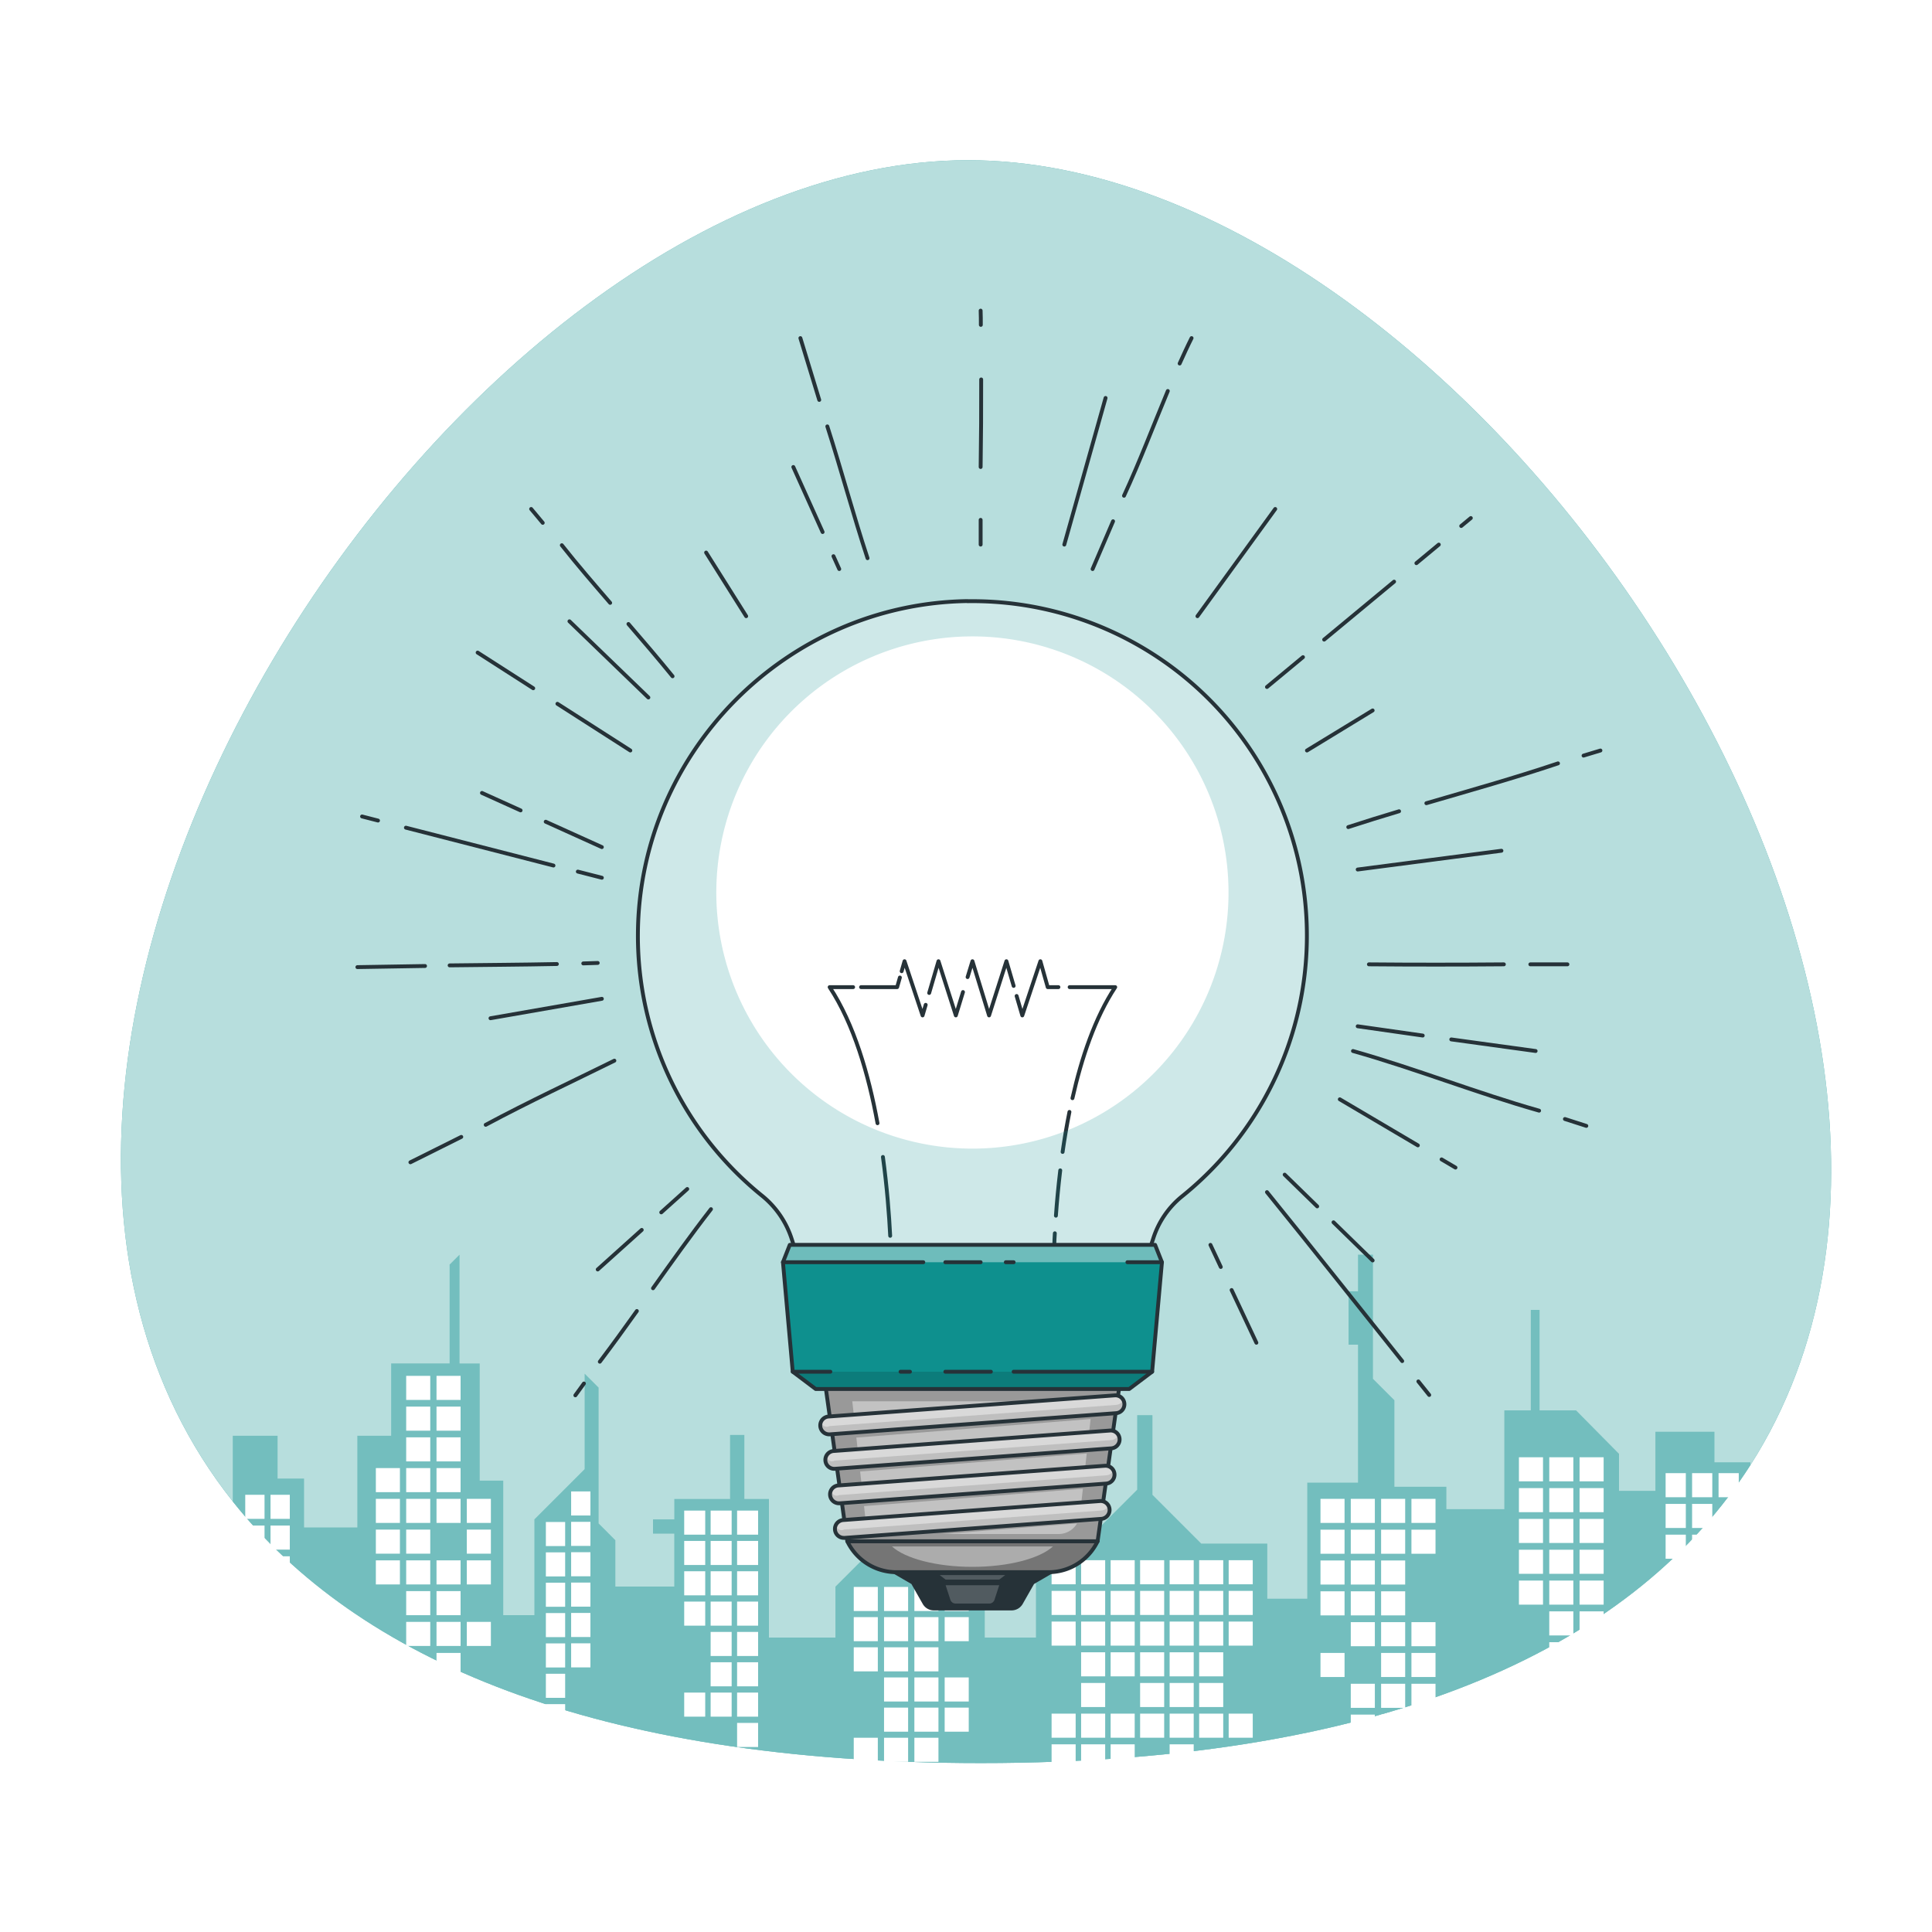 <svg class="animated" id="freepik_stories-light-bulb" xmlns="http://www.w3.org/2000/svg" xmlns:xlink="http://www.w3.org/1999/xlink" viewBox="0 0 500 500" version="1.1" xmlns:svgjs="http://svgjs.com/svgjs"><style>svg#freepik_stories-light-bulb:not(.animated) .animable {opacity: 0;}svg#freepik_stories-light-bulb.animated #freepik--background-simple--inject-101 {animation: 1s 1 forwards cubic-bezier(.36,-0.01,.5,1.38) fadeIn;animation-delay: 0s;}svg#freepik_stories-light-bulb.animated #freepik--Buildings--inject-101 {animation: 1s 1 forwards cubic-bezier(.36,-0.01,.5,1.38) zoomOut;animation-delay: 0s;}svg#freepik_stories-light-bulb.animated #freepik--Lines--inject-101 {animation: 1s 1 forwards cubic-bezier(.36,-0.01,.5,1.38) slideDown;animation-delay: 0s;}svg#freepik_stories-light-bulb.animated #freepik--light-bulb--inject-101 {animation: 1s 1 forwards cubic-bezier(.36,-0.01,.5,1.38) lightSpeedRight;animation-delay: 0s;}            @keyframes fadeIn {                0% {                    opacity: 0;                }                100% {                    opacity: 1;                }            }                    @keyframes zoomOut {                0% {                    opacity: 0;                    transform: scale(1.5);                }                100% {                    opacity: 1;                    transform: scale(1);                }            }                    @keyframes slideDown {                0% {                    opacity: 0;                    transform: translateY(-30px);                }                100% {                    opacity: 1;                    transform: translateY(0);                }            }                    @keyframes lightSpeedRight {              from {                transform: translate3d(50%, 0, 0) skewX(-20deg);                opacity: 0;              }              60% {                transform: skewX(10deg);                opacity: 1;              }              80% {                transform: skewX(-2deg);              }              to {                opacity: 1;                transform: translate3d(0, 0, 0);              }            }        </style><g id="freepik--background-simple--inject-101" style="transform-origin: 252.6px 248.871px 0px;" class="animable"><path d="M453,379.17c-29.17,45.62-91.05,77.11-199.17,77.11-100.52,0-161.5-27.22-193.59-67.71C-33,271,117.45,41.46,250.54,41.46,380.17,41.46,529.69,259.2,453,379.17Z" style="fill: rgb(14, 144, 142); transform-origin: 252.6px 248.871px 0px;" id="el6rvle2j86ck" class="animable"></path><g id="ell9wvjow5k7q"><path d="M453,379.17c-29.17,45.62-91.05,77.11-199.17,77.11-100.52,0-161.5-27.22-193.59-67.71C-33,271,117.45,41.46,250.54,41.46,380.17,41.46,529.69,259.2,453,379.17Z" style="fill: rgb(255, 255, 255); opacity: 0.7; transform-origin: 252.6px 248.871px 0px;" class="animable"></path></g></g><g id="freepik--Buildings--inject-101" style="transform-origin: 256.619px 395.16px 0px;" class="animable"><g id="elz19mtw31g9o"><path d="M453,378.44v.73c-29.17,45.62-91.05,77.11-199.17,77.11-100.52,0-161.5-27.22-193.59-67.71v-17H71.84v11.08h6.85v12.66H92.48V371.58h8.75V352.85h15.13V327.27l2.57-2.56v28.15h5.22v30.33h6.09V418h8.06V393.21l13-13V355.5l3.62,3.61v35.15l4.33,4.34v12H174.5V396.9H169v-3.69h5.51v-5.28h14.43V371.36h3.7v16.57H199V423.8h17.21V410.62l10-10h8.09V382.13H239v18.46h5.78l10.07,10.08V423.8h13.25V399.54h12.2l14-14v-19.3h3.95v20.61l12.63,12.63h17.09v14.27h10.35V383.71h13.13V348h-2.44V334.19h2.44v-9.48h3.87v32.13l5.55,5.54v22.39h13.45v5.8h15V365h6.85v-26h2.27v26h9.44L419,376.25v9.57h9.42V370.53H443.7v7.91Z" style="fill: rgb(14, 144, 142); opacity: 0.4; transform-origin: 256.619px 390.496px 0px;" class="animable"></path></g><rect x="105.12" y="356.07" width="6.23" height="6.23" style="fill: rgb(255, 255, 255); transform-origin: 108.235px 359.185px 0px;" id="elc5ayg825el" class="animable"></rect><rect x="112.97" y="356.07" width="6.23" height="6.23" style="fill: rgb(255, 255, 255); transform-origin: 116.085px 359.185px 0px;" id="eld74br7xpwxt" class="animable"></rect><rect x="105.12" y="364.03" width="6.23" height="6.23" style="fill: rgb(255, 255, 255); transform-origin: 108.235px 367.145px 0px;" id="el487b9z2z84s" class="animable"></rect><rect x="112.97" y="364.03" width="6.23" height="6.23" style="fill: rgb(255, 255, 255); transform-origin: 116.085px 367.145px 0px;" id="elf4toeo7e4rr" class="animable"></rect><rect x="105.12" y="371.98" width="6.23" height="6.23" style="fill: rgb(255, 255, 255); transform-origin: 108.235px 375.095px 0px;" id="elalyr1w4r8tm" class="animable"></rect><rect x="112.97" y="371.98" width="6.23" height="6.23" style="fill: rgb(255, 255, 255); transform-origin: 116.085px 375.095px 0px;" id="elzipzsnhuwy" class="animable"></rect><rect x="105.12" y="379.94" width="6.23" height="6.23" style="fill: rgb(255, 255, 255); transform-origin: 108.235px 383.055px 0px;" id="el1jnh37hsee4j" class="animable"></rect><rect x="112.97" y="379.94" width="6.23" height="6.23" style="fill: rgb(255, 255, 255); transform-origin: 116.085px 383.055px 0px;" id="elt1v0oiv73ns" class="animable"></rect><rect x="105.12" y="387.9" width="6.23" height="6.23" style="fill: rgb(255, 255, 255); transform-origin: 108.235px 391.015px 0px;" id="elosgkzfdmw" class="animable"></rect><rect x="112.97" y="387.9" width="6.23" height="6.23" style="fill: rgb(255, 255, 255); transform-origin: 116.085px 391.015px 0px;" id="elfgv25xs4uof" class="animable"></rect><rect x="105.12" y="395.86" width="6.23" height="6.23" style="fill: rgb(255, 255, 255); transform-origin: 108.235px 398.975px 0px;" id="elzilmk332e5b" class="animable"></rect><rect x="105.12" y="403.82" width="6.23" height="6.23" style="fill: rgb(255, 255, 255); transform-origin: 108.235px 406.935px 0px;" id="ellpxbs9lohi" class="animable"></rect><rect x="112.97" y="403.82" width="6.23" height="6.23" style="fill: rgb(255, 255, 255); transform-origin: 116.085px 406.935px 0px;" id="eln1w9nm1hpnf" class="animable"></rect><rect x="105.12" y="411.78" width="6.23" height="6.23" style="fill: rgb(255, 255, 255); transform-origin: 108.235px 414.895px 0px;" id="el4xje5gn4w8k" class="animable"></rect><rect x="112.97" y="411.78" width="6.23" height="6.23" style="fill: rgb(255, 255, 255); transform-origin: 116.085px 414.895px 0px;" id="elcpve1hoadrg" class="animable"></rect><rect x="105.12" y="419.74" width="6.23" height="6.23" style="fill: rgb(255, 255, 255); transform-origin: 108.235px 422.855px 0px;" id="el0uttanla7b2" class="animable"></rect><rect x="112.97" y="419.74" width="6.23" height="6.23" style="fill: rgb(255, 255, 255); transform-origin: 116.085px 422.855px 0px;" id="eltetfgook9jn" class="animable"></rect><rect x="120.81" y="387.9" width="6.23" height="6.23" style="fill: rgb(255, 255, 255); transform-origin: 123.925px 391.015px 0px;" id="el05hvgqq5id4c" class="animable"></rect><rect x="120.81" y="395.86" width="6.23" height="6.23" style="fill: rgb(255, 255, 255); transform-origin: 123.925px 398.975px 0px;" id="eleuvhj2zaan7" class="animable"></rect><rect x="120.81" y="403.82" width="6.23" height="6.23" style="fill: rgb(255, 255, 255); transform-origin: 123.925px 406.935px 0px;" id="elop5qhsfxnl9" class="animable"></rect><rect x="120.81" y="419.74" width="6.23" height="6.23" style="fill: rgb(255, 255, 255); transform-origin: 123.925px 422.855px 0px;" id="elpjxav7orfxd" class="animable"></rect><rect x="97.27" y="379.94" width="6.23" height="6.23" style="fill: rgb(255, 255, 255); transform-origin: 100.385px 383.055px 0px;" id="el6z568gdnksa" class="animable"></rect><rect x="97.27" y="387.9" width="6.23" height="6.23" style="fill: rgb(255, 255, 255); transform-origin: 100.385px 391.015px 0px;" id="elo4tonrjq4a" class="animable"></rect><rect x="97.27" y="395.86" width="6.23" height="6.23" style="fill: rgb(255, 255, 255); transform-origin: 100.385px 398.975px 0px;" id="eliie48pw7vo" class="animable"></rect><rect x="97.27" y="403.82" width="6.23" height="6.23" style="fill: rgb(255, 255, 255); transform-origin: 100.385px 406.935px 0px;" id="elgodn5qn4l2g" class="animable"></rect><rect x="147.81" y="385.98" width="4.99" height="6.23" style="fill: rgb(255, 255, 255); transform-origin: 150.305px 389.095px 0px;" id="el5gq61990sb" class="animable"></rect><rect x="147.81" y="393.85" width="4.99" height="6.23" style="fill: rgb(255, 255, 255); transform-origin: 150.305px 396.965px 0px;" id="eljc2lepszdv" class="animable"></rect><rect x="147.81" y="401.71" width="4.99" height="6.23" style="fill: rgb(255, 255, 255); transform-origin: 150.305px 404.825px 0px;" id="elyhvzz3mkx5a" class="animable"></rect><rect x="147.81" y="409.57" width="4.99" height="6.23" style="fill: rgb(255, 255, 255); transform-origin: 150.305px 412.685px 0px;" id="elr0grn3hto9i" class="animable"></rect><rect x="147.81" y="417.43" width="4.99" height="6.23" style="fill: rgb(255, 255, 255); transform-origin: 150.305px 420.545px 0px;" id="elxkzvjiw4hkc" class="animable"></rect><rect x="147.81" y="425.29" width="4.99" height="6.23" style="fill: rgb(255, 255, 255); transform-origin: 150.305px 428.405px 0px;" id="eldq3uc1d7ni9" class="animable"></rect><rect x="141.27" y="393.89" width="4.99" height="6.23" style="fill: rgb(255, 255, 255); transform-origin: 143.765px 397.005px 0px;" id="el0nzghjn4ufu" class="animable"></rect><rect x="141.27" y="401.75" width="4.99" height="6.23" style="fill: rgb(255, 255, 255); transform-origin: 143.765px 404.865px 0px;" id="el9pa0ptpmrfs" class="animable"></rect><rect x="141.27" y="409.6" width="4.99" height="6.23" style="fill: rgb(255, 255, 255); transform-origin: 143.765px 412.715px 0px;" id="el3lwdd93jldj" class="animable"></rect><rect x="141.27" y="417.46" width="4.99" height="6.23" style="fill: rgb(255, 255, 255); transform-origin: 143.765px 420.575px 0px;" id="elrrddvcoqmva" class="animable"></rect><rect x="141.27" y="425.31" width="4.99" height="6.23" style="fill: rgb(255, 255, 255); transform-origin: 143.765px 428.425px 0px;" id="el7h2yqmi7fov" class="animable"></rect><rect x="141.27" y="433.17" width="4.99" height="6.23" style="fill: rgb(255, 255, 255); transform-origin: 143.765px 436.285px 0px;" id="elr2f3bt8ch5n" class="animable"></rect><rect x="70.01" y="386.85" width="4.99" height="6.23" style="fill: rgb(255, 255, 255); transform-origin: 72.505px 389.965px 0px;" id="elym3phx7m8xh" class="animable"></rect><rect x="70.01" y="394.81" width="4.99" height="6.23" style="fill: rgb(255, 255, 255); transform-origin: 72.505px 397.925px 0px;" id="el8hz1uvhhp7" class="animable"></rect><rect x="70.01" y="402.77" width="4.99" height="6.23" style="fill: rgb(255, 255, 255); transform-origin: 72.505px 405.885px 0px;" id="elgb3gg9o276c" class="animable"></rect><rect x="70.01" y="418.68" width="4.99" height="6.23" style="fill: rgb(255, 255, 255); transform-origin: 72.505px 421.795px 0px;" id="el2ag9t4sdmqk" class="animable"></rect><rect x="70.01" y="426.64" width="4.99" height="6.23" style="fill: rgb(255, 255, 255); transform-origin: 72.505px 429.755px 0px;" id="elze1zv9q9u6s" class="animable"></rect><rect x="63.47" y="386.85" width="4.99" height="6.23" style="fill: rgb(255, 255, 255); transform-origin: 65.965px 389.965px 0px;" id="elj5yrosfvkub" class="animable"></rect><rect x="63.47" y="394.81" width="4.99" height="6.23" style="fill: rgb(255, 255, 255); transform-origin: 65.965px 397.925px 0px;" id="elrq6upmugsr" class="animable"></rect><rect x="63.47" y="402.77" width="4.99" height="6.23" style="fill: rgb(255, 255, 255); transform-origin: 65.965px 405.885px 0px;" id="el0utf2891kzj" class="animable"></rect><rect x="63.47" y="410.72" width="4.99" height="6.23" style="fill: rgb(255, 255, 255); transform-origin: 65.965px 413.835px 0px;" id="el5c9n7p842h" class="animable"></rect><rect x="63.47" y="418.68" width="4.99" height="6.23" style="fill: rgb(255, 255, 255); transform-origin: 65.965px 421.795px 0px;" id="el2snjssk4f3f" class="animable"></rect><rect x="183.91" y="390.94" width="5.44" height="6.23" style="fill: rgb(255, 255, 255); transform-origin: 186.63px 394.055px 0px;" id="el7yg312yqst" class="animable"></rect><rect x="190.76" y="390.94" width="5.44" height="6.23" style="fill: rgb(255, 255, 255); transform-origin: 193.48px 394.055px 0px;" id="elcwb4a5fsgt9" class="animable"></rect><rect x="183.91" y="398.79" width="5.44" height="6.23" style="fill: rgb(255, 255, 255); transform-origin: 186.63px 401.905px 0px;" id="eljum3tbvlowj" class="animable"></rect><rect x="190.76" y="398.79" width="5.44" height="6.23" style="fill: rgb(255, 255, 255); transform-origin: 193.48px 401.905px 0px;" id="el4sp3j75w089" class="animable"></rect><rect x="183.91" y="406.64" width="5.44" height="6.23" style="fill: rgb(255, 255, 255); transform-origin: 186.63px 409.755px 0px;" id="eluexoy0wrv8" class="animable"></rect><rect x="190.76" y="406.64" width="5.44" height="6.23" style="fill: rgb(255, 255, 255); transform-origin: 193.48px 409.755px 0px;" id="el7tjvxdu0eto" class="animable"></rect><rect x="183.91" y="414.49" width="5.44" height="6.23" style="fill: rgb(255, 255, 255); transform-origin: 186.63px 417.605px 0px;" id="el53fkn4pg082" class="animable"></rect><rect x="190.76" y="414.49" width="5.44" height="6.23" style="fill: rgb(255, 255, 255); transform-origin: 193.48px 417.605px 0px;" id="elan6dui8g03g" class="animable"></rect><rect x="183.91" y="422.34" width="5.44" height="6.23" style="fill: rgb(255, 255, 255); transform-origin: 186.63px 425.455px 0px;" id="elq4xrbopvc3i" class="animable"></rect><rect x="190.76" y="422.34" width="5.44" height="6.23" style="fill: rgb(255, 255, 255); transform-origin: 193.48px 425.455px 0px;" id="el6110uz0y76x" class="animable"></rect><rect x="183.91" y="430.19" width="5.44" height="6.23" style="fill: rgb(255, 255, 255); transform-origin: 186.63px 433.305px 0px;" id="el2xq8wewuprd" class="animable"></rect><rect x="190.76" y="430.19" width="5.44" height="6.23" style="fill: rgb(255, 255, 255); transform-origin: 193.48px 433.305px 0px;" id="elyjwxvjkvt" class="animable"></rect><rect x="177.07" y="390.94" width="5.44" height="6.23" style="fill: rgb(255, 255, 255); transform-origin: 179.79px 394.055px 0px;" id="eln7fotkfskob" class="animable"></rect><rect x="177.07" y="398.79" width="5.44" height="6.23" style="fill: rgb(255, 255, 255); transform-origin: 179.79px 401.905px 0px;" id="elx9sbrc8pz5n" class="animable"></rect><rect x="177.07" y="406.64" width="5.44" height="6.23" style="fill: rgb(255, 255, 255); transform-origin: 179.79px 409.755px 0px;" id="ellyms3ruvmgp" class="animable"></rect><rect x="177.07" y="414.49" width="5.44" height="6.23" style="fill: rgb(255, 255, 255); transform-origin: 179.79px 417.605px 0px;" id="el1jdxhtdekee" class="animable"></rect><rect x="228.79" y="410.7" width="6.23" height="6.23" style="fill: rgb(255, 255, 255); transform-origin: 231.905px 413.815px 0px;" id="eldymfwinl4kl" class="animable"></rect><rect x="236.64" y="410.7" width="6.23" height="6.23" style="fill: rgb(255, 255, 255); transform-origin: 239.755px 413.815px 0px;" id="el7n33f2zwrkf" class="animable"></rect><rect x="228.79" y="418.51" width="6.23" height="6.23" style="fill: rgb(255, 255, 255); transform-origin: 231.905px 421.625px 0px;" id="eltzygmdm97l" class="animable"></rect><rect x="236.64" y="418.51" width="6.23" height="6.23" style="fill: rgb(255, 255, 255); transform-origin: 239.755px 421.625px 0px;" id="el73ptwjyrg4j" class="animable"></rect><rect x="228.79" y="426.32" width="6.23" height="6.23" style="fill: rgb(255, 255, 255); transform-origin: 231.905px 429.435px 0px;" id="elg1yra9z0dhp" class="animable"></rect><rect x="236.64" y="426.32" width="6.23" height="6.23" style="fill: rgb(255, 255, 255); transform-origin: 239.755px 429.435px 0px;" id="eltuynqnw8m9m" class="animable"></rect><rect x="228.79" y="434.12" width="6.23" height="6.23" style="fill: rgb(255, 255, 255); transform-origin: 231.905px 437.235px 0px;" id="elqumpcsjhhig" class="animable"></rect><rect x="236.64" y="434.12" width="6.23" height="6.23" style="fill: rgb(255, 255, 255); transform-origin: 239.755px 437.235px 0px;" id="elluxugnc6i5o" class="animable"></rect><rect x="228.79" y="441.93" width="6.23" height="6.23" style="fill: rgb(255, 255, 255); transform-origin: 231.905px 445.045px 0px;" id="elx4x2epcg60p" class="animable"></rect><rect x="236.64" y="441.93" width="6.23" height="6.23" style="fill: rgb(255, 255, 255); transform-origin: 239.755px 445.045px 0px;" id="elsap8iz6hdgd" class="animable"></rect><rect x="244.48" y="410.7" width="6.23" height="6.23" style="fill: rgb(255, 255, 255); transform-origin: 247.595px 413.815px 0px;" id="el08ob15ri8xvc" class="animable"></rect><rect x="244.48" y="418.51" width="6.23" height="6.23" style="fill: rgb(255, 255, 255); transform-origin: 247.595px 421.625px 0px;" id="elwqpwwc8d9h" class="animable"></rect><rect x="244.48" y="434.12" width="6.23" height="6.23" style="fill: rgb(255, 255, 255); transform-origin: 247.595px 437.235px 0px;" id="el5akams2djnb" class="animable"></rect><rect x="244.48" y="441.93" width="6.23" height="6.23" style="fill: rgb(255, 255, 255); transform-origin: 247.595px 445.045px 0px;" id="ellcab15cuohq" class="animable"></rect><rect x="220.95" y="410.7" width="6.23" height="6.23" style="fill: rgb(255, 255, 255); transform-origin: 224.065px 413.815px 0px;" id="elsjwt8wmk0c" class="animable"></rect><rect x="220.95" y="418.51" width="6.23" height="6.23" style="fill: rgb(255, 255, 255); transform-origin: 224.065px 421.625px 0px;" id="el7on83w1eb58" class="animable"></rect><rect x="220.95" y="426.32" width="6.23" height="6.23" style="fill: rgb(255, 255, 255); transform-origin: 224.065px 429.435px 0px;" id="elil8gksjpsdq" class="animable"></rect><rect x="349.58" y="387.9" width="6.23" height="6.23" style="fill: rgb(255, 255, 255); transform-origin: 352.695px 391.015px 0px;" id="elmk2bidmppzg" class="animable"></rect><rect x="357.43" y="387.9" width="6.23" height="6.23" style="fill: rgb(255, 255, 255); transform-origin: 360.545px 391.015px 0px;" id="elxaffftlezg8" class="animable"></rect><rect x="349.58" y="395.88" width="6.23" height="6.23" style="fill: rgb(255, 255, 255); transform-origin: 352.695px 398.995px 0px;" id="elp75ti8rmsre" class="animable"></rect><rect x="357.43" y="395.88" width="6.23" height="6.23" style="fill: rgb(255, 255, 255); transform-origin: 360.545px 398.995px 0px;" id="elys51aa8yom" class="animable"></rect><rect x="349.58" y="403.85" width="6.23" height="6.23" style="fill: rgb(255, 255, 255); transform-origin: 352.695px 406.965px 0px;" id="elsiybg6v4fnq" class="animable"></rect><rect x="357.43" y="403.85" width="6.23" height="6.23" style="fill: rgb(255, 255, 255); transform-origin: 360.545px 406.965px 0px;" id="elsrbg2ixkyh9" class="animable"></rect><rect x="349.58" y="411.83" width="6.23" height="6.23" style="fill: rgb(255, 255, 255); transform-origin: 352.695px 414.945px 0px;" id="elehi07bdoqrv" class="animable"></rect><rect x="357.43" y="411.83" width="6.23" height="6.23" style="fill: rgb(255, 255, 255); transform-origin: 360.545px 414.945px 0px;" id="el7daijzhfs3r" class="animable"></rect><rect x="349.58" y="419.81" width="6.23" height="6.23" style="fill: rgb(255, 255, 255); transform-origin: 352.695px 422.925px 0px;" id="elcqhsgopwt6" class="animable"></rect><rect x="357.43" y="419.81" width="6.23" height="6.23" style="fill: rgb(255, 255, 255); transform-origin: 360.545px 422.925px 0px;" id="elvnsoz2jxthc" class="animable"></rect><rect x="365.28" y="387.9" width="6.23" height="6.23" style="fill: rgb(255, 255, 255); transform-origin: 368.395px 391.015px 0px;" id="elp0d2vvodt0e" class="animable"></rect><rect x="365.28" y="395.88" width="6.23" height="6.23" style="fill: rgb(255, 255, 255); transform-origin: 368.395px 398.995px 0px;" id="elbccfq33tq1o" class="animable"></rect><rect x="365.28" y="419.81" width="6.23" height="6.23" style="fill: rgb(255, 255, 255); transform-origin: 368.395px 422.925px 0px;" id="elmfpmuk6ktil" class="animable"></rect><rect x="393.1" y="377.14" width="6.23" height="6.23" style="fill: rgb(255, 255, 255); transform-origin: 396.215px 380.255px 0px;" id="ele36ke6g7ghv" class="animable"></rect><rect x="400.95" y="377.14" width="6.23" height="6.23" style="fill: rgb(255, 255, 255); transform-origin: 404.065px 380.255px 0px;" id="elsugy26ucqq" class="animable"></rect><rect x="393.1" y="385.12" width="6.23" height="6.23" style="fill: rgb(255, 255, 255); transform-origin: 396.215px 388.235px 0px;" id="elouqjx5ccyd" class="animable"></rect><rect x="400.95" y="385.12" width="6.23" height="6.23" style="fill: rgb(255, 255, 255); transform-origin: 404.065px 388.235px 0px;" id="elegp7n044xqw" class="animable"></rect><rect x="393.1" y="393.09" width="6.23" height="6.23" style="fill: rgb(255, 255, 255); transform-origin: 396.215px 396.205px 0px;" id="el0bijnzy5mvms" class="animable"></rect><rect x="400.95" y="393.09" width="6.23" height="6.23" style="fill: rgb(255, 255, 255); transform-origin: 404.065px 396.205px 0px;" id="el0falygu6tjus" class="animable"></rect><rect x="393.1" y="401.07" width="6.23" height="6.23" style="fill: rgb(255, 255, 255); transform-origin: 396.215px 404.185px 0px;" id="elth1buwoh1aa" class="animable"></rect><rect x="400.95" y="401.07" width="6.23" height="6.23" style="fill: rgb(255, 255, 255); transform-origin: 404.065px 404.185px 0px;" id="eltun0317y5w" class="animable"></rect><rect x="393.1" y="409.05" width="6.23" height="6.23" style="fill: rgb(255, 255, 255); transform-origin: 396.215px 412.165px 0px;" id="elkjild1t1a2f" class="animable"></rect><rect x="400.95" y="409.05" width="6.23" height="6.23" style="fill: rgb(255, 255, 255); transform-origin: 404.065px 412.165px 0px;" id="ell2mjjqv0bpa" class="animable"></rect><rect x="408.79" y="377.14" width="6.23" height="6.23" style="fill: rgb(255, 255, 255); transform-origin: 411.905px 380.255px 0px;" id="el7t7c0nngd48" class="animable"></rect><rect x="408.79" y="385.12" width="6.23" height="6.23" style="fill: rgb(255, 255, 255); transform-origin: 411.905px 388.235px 0px;" id="elas95nvpdpt" class="animable"></rect><rect x="408.79" y="393.09" width="6.23" height="6.23" style="fill: rgb(255, 255, 255); transform-origin: 411.905px 396.205px 0px;" id="el7wo9n7han9j" class="animable"></rect><rect x="408.79" y="401.07" width="6.23" height="6.23" style="fill: rgb(255, 255, 255); transform-origin: 411.905px 404.185px 0px;" id="elqlp6e4jdw8" class="animable"></rect><rect x="408.79" y="409.05" width="6.23" height="6.23" style="fill: rgb(255, 255, 255); transform-origin: 411.905px 412.165px 0px;" id="elv4032upaa3p" class="animable"></rect><rect x="431.06" y="381.25" width="5.23" height="6.23" style="fill: rgb(255, 255, 255); transform-origin: 433.675px 384.365px 0px;" id="eln4q3dymo9a" class="animable"></rect><rect x="437.91" y="381.25" width="5.23" height="6.23" style="fill: rgb(255, 255, 255); transform-origin: 440.525px 384.365px 0px;" id="elibbuc9mh89" class="animable"></rect><rect x="431.06" y="389.21" width="5.23" height="6.23" style="fill: rgb(255, 255, 255); transform-origin: 433.675px 392.325px 0px;" id="elyy6szpunvb" class="animable"></rect><rect x="437.91" y="389.21" width="5.23" height="6.23" style="fill: rgb(255, 255, 255); transform-origin: 440.525px 392.325px 0px;" id="ellwky710eh6r" class="animable"></rect><rect x="431.06" y="397.17" width="5.23" height="6.23" style="fill: rgb(255, 255, 255); transform-origin: 433.675px 400.285px 0px;" id="eltxhj0yztch" class="animable"></rect><rect x="437.91" y="397.17" width="5.23" height="6.23" style="fill: rgb(255, 255, 255); transform-origin: 440.525px 400.285px 0px;" id="elqwdyur60oz" class="animable"></rect><rect x="437.91" y="405.13" width="5.23" height="6.23" style="fill: rgb(255, 255, 255); transform-origin: 440.525px 408.245px 0px;" id="elpo8828chomh" class="animable"></rect><rect x="431.06" y="413.09" width="5.23" height="6.23" style="fill: rgb(255, 255, 255); transform-origin: 433.675px 416.205px 0px;" id="el9tt9uf3mr16" class="animable"></rect><rect x="444.76" y="381.25" width="5.23" height="6.23" style="fill: rgb(255, 255, 255); transform-origin: 447.375px 384.365px 0px;" id="el0lnyaof1hof" class="animable"></rect><rect x="444.76" y="405.13" width="5.23" height="6.23" style="fill: rgb(255, 255, 255); transform-origin: 447.375px 408.245px 0px;" id="el2g6fkd6jvpb" class="animable"></rect><rect x="341.74" y="387.9" width="6.23" height="6.23" style="fill: rgb(255, 255, 255); transform-origin: 344.855px 391.015px 0px;" id="el2j1d3nt64ut" class="animable"></rect><rect x="341.74" y="395.88" width="6.23" height="6.23" style="fill: rgb(255, 255, 255); transform-origin: 344.855px 398.995px 0px;" id="eldf47br8n9qg" class="animable"></rect><rect x="341.74" y="403.85" width="6.23" height="6.23" style="fill: rgb(255, 255, 255); transform-origin: 344.855px 406.965px 0px;" id="elvzmonol0sp" class="animable"></rect><rect x="341.74" y="411.83" width="6.23" height="6.23" style="fill: rgb(255, 255, 255); transform-origin: 344.855px 414.945px 0px;" id="elj76v28mfnjt" class="animable"></rect><rect x="302.7" y="411.72" width="6.23" height="6.23" style="fill: rgb(255, 255, 255); transform-origin: 305.815px 414.835px 0px;" id="el34ffz5i54we" class="animable"></rect><rect x="295.06" y="411.72" width="6.23" height="6.23" style="fill: rgb(255, 255, 255); transform-origin: 298.175px 414.835px 0px;" id="el2ry8pgpy1yq" class="animable"></rect><rect x="287.43" y="411.72" width="6.23" height="6.23" style="fill: rgb(255, 255, 255); transform-origin: 290.545px 414.835px 0px;" id="el28lcm05skzqh" class="animable"></rect><rect x="279.79" y="411.72" width="6.23" height="6.23" style="fill: rgb(255, 255, 255); transform-origin: 282.905px 414.835px 0px;" id="elyloejqux0h" class="animable"></rect><rect x="272.15" y="411.72" width="6.23" height="6.23" style="fill: rgb(255, 255, 255); transform-origin: 275.265px 414.835px 0px;" id="elv03fz4fgvj" class="animable"></rect><rect x="310.34" y="411.72" width="6.23" height="6.23" style="fill: rgb(255, 255, 255); transform-origin: 313.455px 414.835px 0px;" id="elfqzvns7i35b" class="animable"></rect><rect x="317.98" y="411.72" width="6.23" height="6.23" style="fill: rgb(255, 255, 255); transform-origin: 321.095px 414.835px 0px;" id="elcj9vd0xabgq" class="animable"></rect><rect x="302.7" y="419.66" width="6.23" height="6.23" style="fill: rgb(255, 255, 255); transform-origin: 305.815px 422.775px 0px;" id="eliqfi3eaos9m" class="animable"></rect><rect x="295.06" y="419.66" width="6.23" height="6.23" style="fill: rgb(255, 255, 255); transform-origin: 298.175px 422.775px 0px;" id="eljbb76zzqa" class="animable"></rect><rect x="287.43" y="419.66" width="6.23" height="6.23" style="fill: rgb(255, 255, 255); transform-origin: 290.545px 422.775px 0px;" id="eluh436tw47m9" class="animable"></rect><rect x="279.79" y="419.66" width="6.23" height="6.23" style="fill: rgb(255, 255, 255); transform-origin: 282.905px 422.775px 0px;" id="eldj6a6zu6wwm" class="animable"></rect><rect x="272.15" y="419.66" width="6.23" height="6.23" style="fill: rgb(255, 255, 255); transform-origin: 275.265px 422.775px 0px;" id="elzrxjgpjq76" class="animable"></rect><rect x="310.34" y="419.66" width="6.23" height="6.23" style="fill: rgb(255, 255, 255); transform-origin: 313.455px 422.775px 0px;" id="el9h2gn104n4" class="animable"></rect><rect x="317.98" y="419.66" width="6.23" height="6.23" style="fill: rgb(255, 255, 255); transform-origin: 321.095px 422.775px 0px;" id="elhr05xl5vp45" class="animable"></rect><rect x="302.7" y="427.61" width="6.23" height="6.23" style="fill: rgb(255, 255, 255); transform-origin: 305.815px 430.725px 0px;" id="elp1k2txsrojl" class="animable"></rect><rect x="295.06" y="427.61" width="6.23" height="6.23" style="fill: rgb(255, 255, 255); transform-origin: 298.175px 430.725px 0px;" id="elnxf2xgv32n" class="animable"></rect><rect x="287.43" y="427.61" width="6.23" height="6.23" style="fill: rgb(255, 255, 255); transform-origin: 290.545px 430.725px 0px;" id="elyyriwoni3l" class="animable"></rect><rect x="279.79" y="427.61" width="6.23" height="6.23" style="fill: rgb(255, 255, 255); transform-origin: 282.905px 430.725px 0px;" id="eleqxfey8ab9s" class="animable"></rect><rect x="310.34" y="427.61" width="6.23" height="6.23" style="fill: rgb(255, 255, 255); transform-origin: 313.455px 430.725px 0px;" id="el4uaggyyaipi" class="animable"></rect><rect x="302.7" y="435.55" width="6.23" height="6.23" style="fill: rgb(255, 255, 255); transform-origin: 305.815px 438.665px 0px;" id="el0gikhnk5c0ds" class="animable"></rect><rect x="295.06" y="435.55" width="6.23" height="6.23" style="fill: rgb(255, 255, 255); transform-origin: 298.175px 438.665px 0px;" id="elcneycaegict" class="animable"></rect><rect x="279.79" y="435.55" width="6.23" height="6.23" style="fill: rgb(255, 255, 255); transform-origin: 282.905px 438.665px 0px;" id="ell869rogu4af" class="animable"></rect><rect x="310.34" y="435.55" width="6.23" height="6.23" style="fill: rgb(255, 255, 255); transform-origin: 313.455px 438.665px 0px;" id="elhnow3ygjqzm" class="animable"></rect><rect x="302.7" y="443.49" width="6.23" height="6.23" style="fill: rgb(255, 255, 255); transform-origin: 305.815px 446.605px 0px;" id="el55pbmg7q1zi" class="animable"></rect><rect x="295.06" y="443.49" width="6.23" height="6.23" style="fill: rgb(255, 255, 255); transform-origin: 298.175px 446.605px 0px;" id="el59huanof8ws" class="animable"></rect><rect x="287.43" y="443.49" width="6.23" height="6.23" style="fill: rgb(255, 255, 255); transform-origin: 290.545px 446.605px 0px;" id="eld9mum6myu2f" class="animable"></rect><rect x="279.79" y="443.49" width="6.23" height="6.23" style="fill: rgb(255, 255, 255); transform-origin: 282.905px 446.605px 0px;" id="elpv7sxfitdvj" class="animable"></rect><rect x="272.15" y="443.49" width="6.23" height="6.23" style="fill: rgb(255, 255, 255); transform-origin: 275.265px 446.605px 0px;" id="elp8nzt7iv4as" class="animable"></rect><rect x="310.34" y="443.49" width="6.23" height="6.23" style="fill: rgb(255, 255, 255); transform-origin: 313.455px 446.605px 0px;" id="elvjr4i97q0t" class="animable"></rect><rect x="317.98" y="443.49" width="6.23" height="6.23" style="fill: rgb(255, 255, 255); transform-origin: 321.095px 446.605px 0px;" id="elzz3v6gak7w" class="animable"></rect><rect x="302.7" y="451.43" width="6.23" height="6.23" style="fill: rgb(255, 255, 255); transform-origin: 305.815px 454.545px 0px;" id="eleohd8ue660o" class="animable"></rect><rect x="287.43" y="451.43" width="6.23" height="6.23" style="fill: rgb(255, 255, 255); transform-origin: 290.545px 454.545px 0px;" id="elwyvw8j7lck" class="animable"></rect><rect x="279.79" y="451.43" width="6.23" height="6.23" style="fill: rgb(255, 255, 255); transform-origin: 282.905px 454.545px 0px;" id="elt0u7beono0g" class="animable"></rect><rect x="272.15" y="451.43" width="6.23" height="6.23" style="fill: rgb(255, 255, 255); transform-origin: 275.265px 454.545px 0px;" id="elcw3o6yu7rrc" class="animable"></rect><rect x="302.7" y="459.38" width="6.23" height="6.23" style="fill: rgb(255, 255, 255); transform-origin: 305.815px 462.495px 0px;" id="els6wemjb4he" class="animable"></rect><rect x="279.79" y="459.38" width="6.23" height="6.23" style="fill: rgb(255, 255, 255); transform-origin: 282.905px 462.495px 0px;" id="elgy06mq4saot" class="animable"></rect><rect x="317.98" y="459.38" width="6.23" height="6.23" style="fill: rgb(255, 255, 255); transform-origin: 321.095px 462.495px 0px;" id="ela5w0nvpg2x7" class="animable"></rect><rect x="302.7" y="403.78" width="6.23" height="6.23" style="fill: rgb(255, 255, 255); transform-origin: 305.815px 406.895px 0px;" id="eliuqlu2q9ny" class="animable"></rect><rect x="295.06" y="403.78" width="6.23" height="6.23" style="fill: rgb(255, 255, 255); transform-origin: 298.175px 406.895px 0px;" id="el5ibt7g04u0v" class="animable"></rect><rect x="287.43" y="403.78" width="6.23" height="6.23" style="fill: rgb(255, 255, 255); transform-origin: 290.545px 406.895px 0px;" id="el4211nnsp3w9" class="animable"></rect><rect x="279.79" y="403.78" width="6.23" height="6.23" style="fill: rgb(255, 255, 255); transform-origin: 282.905px 406.895px 0px;" id="elgu5ywqx87np" class="animable"></rect><rect x="272.15" y="403.78" width="6.23" height="6.23" style="fill: rgb(255, 255, 255); transform-origin: 275.265px 406.895px 0px;" id="elctnjomvxxl" class="animable"></rect><rect x="310.34" y="403.78" width="6.23" height="6.23" style="fill: rgb(255, 255, 255); transform-origin: 313.455px 406.895px 0px;" id="el2ahtxyzcmqi" class="animable"></rect><rect x="317.98" y="403.78" width="6.23" height="6.23" style="fill: rgb(255, 255, 255); transform-origin: 321.095px 406.895px 0px;" id="elloiyl7n48n" class="animable"></rect><rect x="400.95" y="417.02" width="6.23" height="6.23" style="fill: rgb(255, 255, 255); transform-origin: 404.065px 420.135px 0px;" id="elv5bo7kzun6j" class="animable"></rect><rect x="400.95" y="425" width="6.23" height="6.23" style="fill: rgb(255, 255, 255); transform-origin: 404.065px 428.115px 0px;" id="elmlmezlv6ryi" class="animable"></rect><rect x="393.1" y="432.97" width="6.23" height="6.23" style="fill: rgb(255, 255, 255); transform-origin: 396.215px 436.085px 0px;" id="elbr84f2dokeg" class="animable"></rect><rect x="408.79" y="417.02" width="6.23" height="6.23" style="fill: rgb(255, 255, 255); transform-origin: 411.905px 420.135px 0px;" id="el19qf5aznosb" class="animable"></rect><rect x="408.79" y="425" width="6.23" height="6.23" style="fill: rgb(255, 255, 255); transform-origin: 411.905px 428.115px 0px;" id="el1fovfaj7a9v" class="animable"></rect><rect x="357.43" y="427.78" width="6.23" height="6.23" style="fill: rgb(255, 255, 255); transform-origin: 360.545px 430.895px 0px;" id="elh7d2cbmvpnd" class="animable"></rect><rect x="349.58" y="435.76" width="6.23" height="6.23" style="fill: rgb(255, 255, 255); transform-origin: 352.695px 438.875px 0px;" id="el2j86cznlryq" class="animable"></rect><rect x="357.43" y="435.76" width="6.23" height="6.23" style="fill: rgb(255, 255, 255); transform-origin: 360.545px 438.875px 0px;" id="ellaqdbjgiths" class="animable"></rect><rect x="349.58" y="443.74" width="6.23" height="6.23" style="fill: rgb(255, 255, 255); transform-origin: 352.695px 446.855px 0px;" id="elkjv9fjqsu8j" class="animable"></rect><rect x="357.43" y="443.74" width="6.23" height="6.23" style="fill: rgb(255, 255, 255); transform-origin: 360.545px 446.855px 0px;" id="el52q7326sw09" class="animable"></rect><rect x="365.28" y="427.78" width="6.23" height="6.23" style="fill: rgb(255, 255, 255); transform-origin: 368.395px 430.895px 0px;" id="eluxuom0iymd9" class="animable"></rect><rect x="365.28" y="435.76" width="6.23" height="6.23" style="fill: rgb(255, 255, 255); transform-origin: 368.395px 438.875px 0px;" id="elnl6y4aaaq2" class="animable"></rect><rect x="341.74" y="427.78" width="6.23" height="6.23" style="fill: rgb(255, 255, 255); transform-origin: 344.855px 430.895px 0px;" id="elhf4beun5oie" class="animable"></rect><rect x="228.79" y="449.73" width="6.23" height="6.23" style="fill: rgb(255, 255, 255); transform-origin: 231.905px 452.845px 0px;" id="elper2x2ui2wj" class="animable"></rect><rect x="236.64" y="449.73" width="6.23" height="6.23" style="fill: rgb(255, 255, 255); transform-origin: 239.755px 452.845px 0px;" id="el4qiomoyfbag" class="animable"></rect><rect x="228.79" y="457.54" width="6.23" height="6.23" style="fill: rgb(255, 255, 255); transform-origin: 231.905px 460.655px 0px;" id="elevbgl3hxgwc" class="animable"></rect><rect x="220.95" y="449.73" width="6.23" height="6.23" style="fill: rgb(255, 255, 255); transform-origin: 224.065px 452.845px 0px;" id="el5vudc3cdru2" class="animable"></rect><rect x="183.91" y="438.04" width="5.44" height="6.23" style="fill: rgb(255, 255, 255); transform-origin: 186.63px 441.155px 0px;" id="ell23bkcsippo" class="animable"></rect><rect x="190.76" y="438.04" width="5.44" height="6.23" style="fill: rgb(255, 255, 255); transform-origin: 193.48px 441.155px 0px;" id="elc2zhogvavtm" class="animable"></rect><rect x="190.76" y="445.89" width="5.44" height="6.23" style="fill: rgb(255, 255, 255); transform-origin: 193.48px 449.005px 0px;" id="elzjcykjvgabh" class="animable"></rect><rect x="177.07" y="438.04" width="5.44" height="6.23" style="fill: rgb(255, 255, 255); transform-origin: 179.79px 441.155px 0px;" id="eldj2p12k0n2" class="animable"></rect><rect x="177.07" y="453.74" width="5.44" height="6.23" style="fill: rgb(255, 255, 255); transform-origin: 179.79px 456.855px 0px;" id="elwyeioi79uvr" class="animable"></rect><rect x="147.81" y="448.87" width="4.99" height="6.23" style="fill: rgb(255, 255, 255); transform-origin: 150.305px 451.985px 0px;" id="elwbimjzl35p" class="animable"></rect><rect x="147.81" y="456.74" width="4.99" height="6.23" style="fill: rgb(255, 255, 255); transform-origin: 150.305px 459.855px 0px;" id="eli8wcb5b1poa" class="animable"></rect><rect x="141.27" y="441.03" width="4.99" height="6.23" style="fill: rgb(255, 255, 255); transform-origin: 143.765px 444.145px 0px;" id="elj098bvdjy8h" class="animable"></rect><rect x="141.27" y="448.88" width="4.99" height="6.23" style="fill: rgb(255, 255, 255); transform-origin: 143.765px 451.995px 0px;" id="elk3jojxttmz" class="animable"></rect><rect x="112.97" y="427.78" width="6.23" height="6.23" style="fill: rgb(255, 255, 255); transform-origin: 116.085px 430.895px 0px;" id="eldbe5mstat3" class="animable"></rect><rect x="105.12" y="435.74" width="6.23" height="6.23" style="fill: rgb(255, 255, 255); transform-origin: 108.235px 438.855px 0px;" id="elfrdl1gvpcr" class="animable"></rect></g><g id="freepik--Lines--inject-101" style="transform-origin: 253.34px 220.75px 0px;" class="animable"><path d="M253.84,84.08c0-1.23,0-2.46-.05-3.69" style="fill: none; stroke: rgb(38, 50, 56); stroke-linecap: round; stroke-linejoin: round; transform-origin: 253.814px 82.234px 0px;" id="ellp83x8mvmr" class="animable"></path><path d="M253.79,120.86q.17-11.33.14-22.66" style="fill: none; stroke: rgb(38, 50, 56); stroke-linecap: round; stroke-linejoin: round; transform-origin: 253.861px 109.529px 0px;" id="ellhztllydk1m" class="animable"></path><path d="M253.79,140.94v-6.4" style="fill: none; stroke: rgb(38, 50, 56); stroke-linecap: round; stroke-linejoin: round; transform-origin: 253.789px 137.74px 0px;" id="elx82v5dtf21" class="animable"></path><path d="M305.29,94.08c1-2.21,2-4.41,3.09-6.58" style="fill: none; stroke: rgb(38, 50, 56); stroke-linecap: round; stroke-linejoin: round; transform-origin: 306.834px 90.789px 0px;" id="elz7a2hbk8lqn" class="animable"></path><path d="M290.89,128.3c4.11-8.9,7.57-18.07,11.34-27.11" style="fill: none; stroke: rgb(38, 50, 56); stroke-linecap: round; stroke-linejoin: round; transform-origin: 296.561px 114.746px 0px;" id="el303xovj271h" class="animable"></path><path d="M282.76,147.27q2.65-6.2,5.3-12.37" style="fill: none; stroke: rgb(38, 50, 56); stroke-linecap: round; stroke-linejoin: round; transform-origin: 285.41px 141.084px 0px;" id="elx9gipga3hrd" class="animable"></path><line x1="275.44" y1="140.94" x2="286.12" y2="102.99" style="fill: none; stroke: rgb(38, 50, 56); stroke-linecap: round; stroke-linejoin: round; transform-origin: 280.78px 121.965px 0px;" id="el8ivu7erhpm9" class="animable"></line><path d="M214.11,110.35c3.64,11.36,6.73,22.93,10.41,34.11" style="fill: none; stroke: rgb(38, 50, 56); stroke-linecap: round; stroke-linejoin: round; transform-origin: 219.314px 127.406px 0px;" id="el1tcbmicc518" class="animable"></path><path d="M207.14,87.5q2.45,8,4.88,16" style="fill: none; stroke: rgb(38, 50, 56); stroke-linecap: round; stroke-linejoin: round; transform-origin: 209.58px 95.5px 0px;" id="elx9i5le4753" class="animable"></path><path d="M215.7,143.94l1.5,3.33" style="fill: none; stroke: rgb(38, 50, 56); stroke-linecap: round; stroke-linejoin: round; transform-origin: 216.449px 145.605px 0px;" id="el6r0g9vf9216" class="animable"></path><path d="M205.31,120.86l7.58,16.83" style="fill: none; stroke: rgb(38, 50, 56); stroke-linecap: round; stroke-linejoin: round; transform-origin: 209.1px 129.275px 0px;" id="elskvc71nro3l" class="animable"></path><path d="M162.64,161.49c3.86,4.46,7.69,8.95,11.42,13.53" style="fill: none; stroke: rgb(38, 50, 56); stroke-linecap: round; stroke-linejoin: round; transform-origin: 168.35px 168.254px 0px;" id="ele2mgopmi5om" class="animable"></path><path d="M145.4,141.1c4,5.07,8.27,10,12.51,14.92" style="fill: none; stroke: rgb(38, 50, 56); stroke-linecap: round; stroke-linejoin: round; transform-origin: 151.654px 148.561px 0px;" id="el8u3sbj39abg" class="animable"></path><path d="M137.46,131.72l3,3.59" style="fill: none; stroke: rgb(38, 50, 56); stroke-linecap: round; stroke-linejoin: round; transform-origin: 138.961px 133.514px 0px;" id="el5laxephd1e6" class="animable"></path><line x1="147.37" y1="160.79" x2="167.8" y2="180.51" style="fill: none; stroke: rgb(38, 50, 56); stroke-linecap: round; stroke-linejoin: round; transform-origin: 157.585px 170.65px 0px;" id="elcud66oyzxac" class="animable"></line><path d="M149.54,225.57l6.22,1.59" style="fill: none; stroke: rgb(38, 50, 56); stroke-linecap: round; stroke-linejoin: round; transform-origin: 152.65px 226.365px 0px;" id="elc29tqxwfm7" class="animable"></path><path d="M105.05,214.2,143.24,224" style="fill: none; stroke: rgb(38, 50, 56); stroke-linecap: round; stroke-linejoin: round; transform-origin: 124.145px 219.1px 0px;" id="el1b9g51ztai3" class="animable"></path><path d="M93.7,211.3l4.13,1.06" style="fill: none; stroke: rgb(38, 50, 56); stroke-linecap: round; stroke-linejoin: round; transform-origin: 95.764px 211.83px 0px;" id="elh930aiqmf3i" class="animable"></path><path d="M141.23,212.66l14.53,6.57" style="fill: none; stroke: rgb(38, 50, 56); stroke-linecap: round; stroke-linejoin: round; transform-origin: 148.496px 215.945px 0px;" id="el6bse8ososm9" class="animable"></path><path d="M124.73,205.21l10,4.52" style="fill: none; stroke: rgb(38, 50, 56); stroke-linecap: round; stroke-linejoin: round; transform-origin: 129.73px 207.471px 0px;" id="elb6mu9kbkah5" class="animable"></path><path d="M378.16,136.13l2.49-2.06" style="fill: none; stroke: rgb(38, 50, 56); stroke-linecap: round; stroke-linejoin: round; transform-origin: 379.404px 135.1px 0px;" id="elrp5ph7qfge" class="animable"></path><path d="M366.56,145.75l5.8-4.81" style="fill: none; stroke: rgb(38, 50, 56); stroke-linecap: round; stroke-linejoin: round; transform-origin: 369.459px 143.346px 0px;" id="elbcafot414io" class="animable"></path><path d="M342.69,165.53l18.1-15" style="fill: none; stroke: rgb(38, 50, 56); stroke-linecap: round; stroke-linejoin: round; transform-origin: 351.74px 158.031px 0px;" id="el16avontjtbs" class="animable"></path><path d="M327.89,177.79l9.32-7.72" style="fill: none; stroke: rgb(38, 50, 56); stroke-linecap: round; stroke-linejoin: round; transform-origin: 332.551px 173.93px 0px;" id="elmfbike6hwar" class="animable"></path><line x1="330.03" y1="131.72" x2="309.9" y2="159.47" style="fill: none; stroke: rgb(38, 50, 56); stroke-linecap: round; stroke-linejoin: round; transform-origin: 319.965px 145.595px 0px;" id="elc2s571biljl" class="animable"></line><path d="M409.82,195.55l4.37-1.32" style="fill: none; stroke: rgb(38, 50, 56); stroke-linecap: round; stroke-linejoin: round; transform-origin: 412.006px 194.891px 0px;" id="el5xh2y7tx9zk" class="animable"></path><path d="M369.14,207.87c11.39-3.33,22.82-6.53,34.07-10.31" style="fill: none; stroke: rgb(38, 50, 56); stroke-linecap: round; stroke-linejoin: round; transform-origin: 386.176px 202.715px 0px;" id="el9cd6ir32njj" class="animable"></path><path d="M348.93,214.05c4.36-1.43,8.75-2.78,13.15-4.1" style="fill: none; stroke: rgb(38, 50, 56); stroke-linecap: round; stroke-linejoin: round; transform-origin: 355.504px 212px 0px;" id="elkwg8lq1sc6i" class="animable"></path><line x1="351.37" y1="225.03" x2="388.57" y2="220.17" style="fill: none; stroke: rgb(38, 50, 56); stroke-linecap: round; stroke-linejoin: round; transform-origin: 369.97px 222.6px 0px;" id="el3xbmxflt8bw" class="animable"></line><path d="M405,289.6l5.54,1.78" style="fill: none; stroke: rgb(38, 50, 56); stroke-linecap: round; stroke-linejoin: round; transform-origin: 407.77px 290.49px 0px;" id="elwf98d80vlyi" class="animable"></path><path d="M350.15,272c16.37,4.63,31.78,10.79,48.17,15.44" style="fill: none; stroke: rgb(38, 50, 56); stroke-linecap: round; stroke-linejoin: round; transform-origin: 374.234px 279.721px 0px;" id="ell7w7bdeq13" class="animable"></path><path d="M375.59,269l21.83,3" style="fill: none; stroke: rgb(38, 50, 56); stroke-linecap: round; stroke-linejoin: round; transform-origin: 386.506px 270.5px 0px;" id="elyk8feu2izae" class="animable"></path><path d="M351.37,265.6,368.2,268" style="fill: none; stroke: rgb(38, 50, 56); stroke-linecap: round; stroke-linejoin: round; transform-origin: 359.785px 266.801px 0px;" id="elw31x0mwmvm" class="animable"></path><path d="M367.07,357.51l2.81,3.51" style="fill: none; stroke: rgb(38, 50, 56); stroke-linecap: round; stroke-linejoin: round; transform-origin: 368.475px 359.266px 0px;" id="elt8ghbop4h9" class="animable"></path><path d="M327.89,308.52c11.65,14.37,23.21,29,35,43.73" style="fill: none; stroke: rgb(38, 50, 56); stroke-linecap: round; stroke-linejoin: round; transform-origin: 345.391px 330.385px 0px;" id="el74je5riub9" class="animable"></path><path d="M345.11,316.33q5.07,4.94,10.13,9.88" style="fill: none; stroke: rgb(38, 50, 56); stroke-linecap: round; stroke-linejoin: round; transform-origin: 350.174px 321.27px 0px;" id="eljsxj7ty9gg" class="animable"></path><path d="M332.47,304l8.42,8.21" style="fill: none; stroke: rgb(38, 50, 56); stroke-linecap: round; stroke-linejoin: round; transform-origin: 336.68px 308.105px 0px;" id="elgfsxa1gzzep" class="animable"></path><path d="M151.12,358.05l-2.22,3.06" style="fill: none; stroke: rgb(38, 50, 56); stroke-linecap: round; stroke-linejoin: round; transform-origin: 150.01px 359.58px 0px;" id="eli5ed07i6l5" class="animable"></path><path d="M164.82,339.29c-3.14,4.41-6.32,8.8-9.59,13.12" style="fill: none; stroke: rgb(38, 50, 56); stroke-linecap: round; stroke-linejoin: round; transform-origin: 160.025px 345.85px 0px;" id="elxwx03pnmdd" class="animable"></path><path d="M184,312.93c-5.19,6.67-10.09,13.57-15,20.47" style="fill: none; stroke: rgb(38, 50, 56); stroke-linecap: round; stroke-linejoin: round; transform-origin: 176.5px 323.164px 0px;" id="elzshq4s19giq" class="animable"></path><path d="M166.08,318.3l-11.39,10.24" style="fill: none; stroke: rgb(38, 50, 56); stroke-linecap: round; stroke-linejoin: round; transform-origin: 160.385px 323.42px 0px;" id="elsepf8adqem" class="animable"></path><path d="M177.86,307.71l-6.73,6.05" style="fill: none; stroke: rgb(38, 50, 56); stroke-linecap: round; stroke-linejoin: round; transform-origin: 174.494px 310.736px 0px;" id="el9hltwxlw68t" class="animable"></path><path d="M119.38,294.23l-13.17,6.57" style="fill: none; stroke: rgb(38, 50, 56); stroke-linecap: round; stroke-linejoin: round; transform-origin: 112.795px 297.516px 0px;" id="el1970lxmv86p" class="animable"></path><path d="M159,274.5c-10.58,5.23-22.14,10.62-33.3,16.6" style="fill: none; stroke: rgb(38, 50, 56); stroke-linecap: round; stroke-linejoin: round; transform-origin: 142.35px 282.801px 0px;" id="elocbarz5gpdq" class="animable"></path><line x1="155.76" y1="258.49" x2="126.94" y2="263.52" style="fill: none; stroke: rgb(38, 50, 56); stroke-linecap: round; stroke-linejoin: round; transform-origin: 141.35px 261.005px 0px;" id="eldmozees3y65" class="animable"></line><line x1="338.24" y1="194.23" x2="355.24" y2="183.86" style="fill: none; stroke: rgb(38, 50, 56); stroke-linecap: round; stroke-linejoin: round; transform-origin: 346.74px 189.045px 0px;" id="elquounjpurmg" class="animable"></line><line x1="182.74" y1="143" x2="193.11" y2="159.47" style="fill: none; stroke: rgb(38, 50, 56); stroke-linecap: round; stroke-linejoin: round; transform-origin: 187.925px 151.235px 0px;" id="elp1betllmajr" class="animable"></line><path d="M318.74,333.86l6.41,13.64" style="fill: none; stroke: rgb(38, 50, 56); stroke-linecap: round; stroke-linejoin: round; transform-origin: 321.943px 340.68px 0px;" id="el09in5l55k38r" class="animable"></path><path d="M313.26,322.17c.89,1.9,1.79,3.81,2.68,5.72" style="fill: none; stroke: rgb(38, 50, 56); stroke-linecap: round; stroke-linejoin: round; transform-origin: 314.602px 325.031px 0px;" id="elm8jvwvwx1br" class="animable"></path><path d="M373.08,300.05l3.6,2.12" style="fill: none; stroke: rgb(38, 50, 56); stroke-linecap: round; stroke-linejoin: round; transform-origin: 374.879px 301.111px 0px;" id="ele3et6hbz03i" class="animable"></path><path d="M346.74,284.5l20.2,11.92" style="fill: none; stroke: rgb(38, 50, 56); stroke-linecap: round; stroke-linejoin: round; transform-origin: 356.84px 290.461px 0px;" id="eler6zxcvc9t" class="animable"></path><path d="M396.05,249.57h9.6" style="fill: none; stroke: rgb(38, 50, 56); stroke-linecap: round; stroke-linejoin: round; transform-origin: 400.85px 249.57px 0px;" id="elex7zv3shiq9" class="animable"></path><path d="M354.27,249.57c11.48.1,23,.1,34.93,0" style="fill: none; stroke: rgb(38, 50, 56); stroke-linecap: round; stroke-linejoin: round; transform-origin: 371.734px 249.609px 0px;" id="elf5imft4zdo7" class="animable"></path><path d="M110,250l-17.51.29" style="fill: none; stroke: rgb(38, 50, 56); stroke-linecap: round; stroke-linejoin: round; transform-origin: 101.244px 250.145px 0px;" id="elygrrzpdb8ib" class="animable"></path><path d="M144.12,249.49c-9.25.19-18.5.23-27.76.35" style="fill: none; stroke: rgb(38, 50, 56); stroke-linecap: round; stroke-linejoin: round; transform-origin: 130.24px 249.664px 0px;" id="elcd2joekpid" class="animable"></path><path d="M154.69,249.21l-3.74.12" style="fill: none; stroke: rgb(38, 50, 56); stroke-linecap: round; stroke-linejoin: round; transform-origin: 152.82px 249.27px 0px;" id="elyq30e66xlfi" class="animable"></path><path d="M138,178.12l-14.39-9.23" style="fill: none; stroke: rgb(38, 50, 56); stroke-linecap: round; stroke-linejoin: round; transform-origin: 130.805px 173.506px 0px;" id="el0qiv5yncvp3b" class="animable"></path><path d="M163.13,194.23l-18.87-12.09" style="fill: none; stroke: rgb(38, 50, 56); stroke-linecap: round; stroke-linejoin: round; transform-origin: 153.695px 188.186px 0px;" id="ellwzy2to23wm" class="animable"></path></g><g id="freepik--light-bulb--inject-101" style="transform-origin: 251.658px 285.916px 0px;" class="animable"><path d="M250.43,155.56c-46.89.66-85,39.11-85.34,86a86.4,86.4,0,0,0,32.26,68,23.69,23.69,0,0,1,7.56,11.14l4,12.37h85.48l4.09-12.62a23,23,0,0,1,7.38-10.8,86.57,86.57,0,0,0-55.45-154.06Z" style="fill: rgb(255, 255, 255); transform-origin: 251.658px 244.314px 0px;" id="elvl441wigti" class="animable"></path><g style="clip-path: url(&quot;#freepik--clip-path--inject-101&quot;); transform-origin: 251.658px 244.314px 0px;" id="el4kl7masv7s" class="animable"><path d="M230.6,325.91c.05,2.17,0,3.4,0,3.4" style="fill: none; stroke: rgb(38, 50, 56); stroke-linecap: round; stroke-linejoin: round; transform-origin: 230.611px 327.609px 0px;" id="elq54hkl9dm3a" class="animable"></path><path d="M228.5,299.42c1.07,7.86,1.61,15.05,1.88,20.41" style="fill: none; stroke: rgb(38, 50, 56); stroke-linecap: round; stroke-linejoin: round; transform-origin: 229.439px 309.625px 0px;" id="elwo9vjlzi98" class="animable"></path><path d="M220.79,255.47h-6.08C221,265,224.8,278.13,227.1,290.69" style="fill: none; stroke: rgb(38, 50, 56); stroke-linecap: round; stroke-linejoin: round; transform-origin: 220.906px 273.08px 0px;" id="elr4louwzhqek" class="animable"></path><polyline points="232.89 252.98 232.18 255.47 222.84 255.47" style="fill: none; stroke: rgb(38, 50, 56); stroke-linecap: round; stroke-linejoin: round; transform-origin: 227.865px 254.225px 0px;" id="ell9q1zzl7x4" class="animable"></polyline><polyline points="239.57 260.05 238.76 262.79 234.09 248.76 233.35 251.35" style="fill: none; stroke: rgb(38, 50, 56); stroke-linecap: round; stroke-linejoin: round; transform-origin: 236.46px 255.775px 0px;" id="el8egs2j8nl2i" class="animable"></polyline><polyline points="249.22 256.74 247.37 262.79 242.88 248.76 240.47 256.98" style="fill: none; stroke: rgb(38, 50, 56); stroke-linecap: round; stroke-linejoin: round; transform-origin: 244.845px 255.775px 0px;" id="el833a5m7is6g" class="animable"></polyline><polyline points="262.33 255.15 260.46 248.76 255.97 262.79 251.67 248.76 250.41 252.87" style="fill: none; stroke: rgb(38, 50, 56); stroke-linecap: round; stroke-linejoin: round; transform-origin: 256.37px 255.775px 0px;" id="elqbllmcn7vyj" class="animable"></polyline><polyline points="273.92 255.47 271.15 255.47 269.25 248.76 264.57 262.79 263.1 257.76" style="fill: none; stroke: rgb(38, 50, 56); stroke-linecap: round; stroke-linejoin: round; transform-origin: 268.51px 255.775px 0px;" id="elanhb1dp5g29" class="animable"></polyline><path d="M277.55,284.21c2.36-10.47,5.86-20.85,11.07-28.74h-11.8" style="fill: none; stroke: rgb(38, 50, 56); stroke-linecap: round; stroke-linejoin: round; transform-origin: 282.721px 269.84px 0px;" id="el4jgy583r0fp" class="animable"></path><path d="M275,298.12c.48-3.37,1.07-6.86,1.77-10.36" style="fill: none; stroke: rgb(38, 50, 56); stroke-linecap: round; stroke-linejoin: round; transform-origin: 275.885px 292.941px 0px;" id="eld78nalrvasq" class="animable"></path><path d="M273.27,314.62c.25-3.52.61-7.49,1.12-11.73" style="fill: none; stroke: rgb(38, 50, 56); stroke-linecap: round; stroke-linejoin: round; transform-origin: 273.83px 308.756px 0px;" id="el9dv1e7jg1rt" class="animable"></path><path d="M272.85,322.17c0-.92.09-1.92.14-3" style="fill: none; stroke: rgb(38, 50, 56); stroke-linecap: round; stroke-linejoin: round; transform-origin: 272.92px 320.672px 0px;" id="elrf9rfn8cx3m" class="animable"></path><path d="M272.7,329.31s0-1.64.06-4.47" style="fill: none; stroke: rgb(38, 50, 56); stroke-linecap: round; stroke-linejoin: round; transform-origin: 272.73px 327.074px 0px;" id="elx0a3lhckstd" class="animable"></path><g id="elu1equzstars"><path d="M250.43,155.56c-46.89.66-85,39.11-85.34,86a86.4,86.4,0,0,0,32.26,68,23.69,23.69,0,0,1,7.56,11.14l4,12.37h85.48l4.09-12.62a23,23,0,0,1,7.38-10.8,86.57,86.57,0,0,0-55.45-154.06Zm1.24,141.7A66.28,66.28,0,1,1,317.94,231,66.27,66.27,0,0,1,251.67,297.26Z" style="fill: rgb(14, 144, 142); opacity: 0.2; transform-origin: 251.658px 244.314px 0px;" class="animable"></path></g></g><path d="M250.43,155.56c-46.89.66-85,39.11-85.34,86a86.4,86.4,0,0,0,32.26,68,23.69,23.69,0,0,1,7.56,11.14l4,12.37h85.48l4.09-12.62a23,23,0,0,1,7.38-10.8,86.57,86.57,0,0,0-55.45-154.06Z" style="fill: none; stroke: rgb(38, 50, 56); stroke-linecap: round; stroke-linejoin: round; transform-origin: 251.658px 244.314px 0px;" id="elzym15e9qdhc" class="animable"></path><path d="M261.68,416.27h-20a2.8,2.8,0,0,1-2.44-1.42l-3-5.28-11.57-6.71h54.13l-11.56,6.71-3,5.28A2.83,2.83,0,0,1,261.68,416.27Z" style="fill: rgb(38, 50, 56); stroke: rgb(38, 50, 56); stroke-linecap: round; stroke-linejoin: round; transform-origin: 251.736px 409.566px 0px;" id="elhwz0nox956m" class="animable"></path><path d="M284.06,398.88H219.28a14.09,14.09,0,0,0,12.69,8h39.39a14.11,14.11,0,0,0,12.7-8Z" style="fill: rgb(117, 117, 117); stroke: rgb(38, 50, 56); stroke-linecap: round; stroke-linejoin: round; transform-origin: 251.67px 402.879px 0px;" id="ellfu61bsle6" class="animable"></path><polygon points="284.06 398.88 219.28 398.88 211.57 343.98 291.77 343.98 284.06 398.88" style="fill: rgb(153, 153, 153); transform-origin: 251.67px 371.43px 0px;" id="elhjge1t74p35" class="animable"></polygon><g style="clip-path: url(&quot;#freepik--clip-path-2--inject-101&quot;); transform-origin: 251.67px 379.825px 0px;" id="elsryd9cvi2m" class="animable"><g id="elhbjswm4wk26"><polygon points="222.6 380.82 223.31 387.11 280.52 382.68 281.25 376.16 222.6 380.82" style="fill: rgb(255, 255, 255); opacity: 0.4; transform-origin: 251.925px 381.635px 0px;" class="animable"></polygon></g><g id="elspnp6h2rd3c"><path d="M244.15,397H274a5.48,5.48,0,0,0,4.74-2.75Z" style="fill: rgb(255, 255, 255); opacity: 0.4; transform-origin: 261.443px 395.625px 0px;" class="animable"></path></g><g id="elh3etnendut6"><path d="M223.61,389.78l.26,2.35a5.47,5.47,0,0,0,2,3.62l53.67-4.16.71-6.31Z" style="fill: rgb(255, 255, 255); opacity: 0.4; transform-origin: 251.93px 390.516px 0px;" class="animable"></path></g><g id="elfxq26zgjx6h"><polygon points="282.55 364.63 282.77 362.65 251.16 362.65 249.86 362.65 220.57 362.65 221.32 369.38 282.55 364.63" style="fill: rgb(255, 255, 255); opacity: 0.4; transform-origin: 251.67px 366.015px 0px;" class="animable"></polygon></g><g id="eleh6aphpod1"><polygon points="221.62 372.05 222.31 378.14 281.55 373.55 282.25 367.24 221.62 372.05" style="fill: rgb(255, 255, 255); opacity: 0.4; transform-origin: 251.935px 372.69px 0px;" class="animable"></polygon></g></g><polygon points="284.06 398.88 219.28 398.88 211.57 343.98 291.77 343.98 284.06 398.88" style="fill: none; stroke: rgb(38, 50, 56); stroke-linecap: round; stroke-linejoin: round; transform-origin: 251.67px 371.43px 0px;" id="elwueoooz781l" class="animable"></polygon><path d="M214.68,371.21a2.31,2.31,0,0,1-.17-4.62l74-5.47a2.31,2.31,0,1,1,.34,4.61l-74,5.47Z" style="fill: rgb(191, 191, 191); transform-origin: 251.639px 366.162px 0px;" id="el221rj571a1v" class="animable"></path><g style="clip-path: url(&quot;#freepik--clip-path-3--inject-101&quot;); transform-origin: 251.639px 365.174px 0px;" id="elikd0hwrz9ha" class="animable"><g id="el6m4ej3rj9i"><g style="opacity: 0.4; transform-origin: 251.639px 365.174px 0px;" class="animable"><path d="M290.69,362.36a2.27,2.27,0,0,1-1.87,1.23l-74,5.47h-.17a1.38,1.38,0,1,1-.17-2.48l74-5.47A2.3,2.3,0,0,1,290.69,362.36Z" style="fill: rgb(255, 255, 255); transform-origin: 251.639px 365.174px 0px;" id="elu42wp7xk7q" class="animable"></path></g></g></g><path d="M214.68,371.21a2.31,2.31,0,0,1-.17-4.62l74-5.47a2.31,2.31,0,1,1,.34,4.61l-74,5.47Z" style="fill: none; stroke: rgb(38, 50, 56); stroke-linecap: round; stroke-linejoin: round; transform-origin: 251.639px 366.162px 0px;" id="elyi4owaykne" class="animable"></path><path d="M216,380.13a2.31,2.31,0,0,1-.17-4.62l71.44-5.29a2.31,2.31,0,0,1,.34,4.61l-71.44,5.29Z" style="fill: rgb(191, 191, 191); transform-origin: 251.68px 375.17px 0px;" id="elyyeewltktdf" class="animable"></path><g style="clip-path: url(&quot;#freepik--clip-path-4--inject-101&quot;); transform-origin: 251.684px 374.203px 0px;" id="eloi0xnoskzka" class="animable"><g id="el0ga6swqpp8ol"><g style="opacity: 0.4; transform-origin: 251.684px 374.203px 0px;" class="animable"><path d="M289.43,371.46a2.27,2.27,0,0,1-1.87,1.23L216.12,378H216a1.38,1.38,0,1,1-.17-2.48l71.44-5.29A2.33,2.33,0,0,1,289.43,371.46Z" style="fill: rgb(255, 255, 255); transform-origin: 251.684px 374.203px 0px;" id="elgg9f5t6mn" class="animable"></path></g></g></g><path d="M216,380.13a2.31,2.31,0,0,1-.17-4.62l71.44-5.29a2.31,2.31,0,0,1,.34,4.61l-71.44,5.29Z" style="fill: none; stroke: rgb(38, 50, 56); stroke-linecap: round; stroke-linejoin: round; transform-origin: 251.68px 375.17px 0px;" id="elfzz7wsn0f29" class="animable"></path><path d="M217.21,389.05a2.31,2.31,0,0,1-.16-4.62l68.9-5.09a2.31,2.31,0,0,1,.34,4.61l-68.9,5.1Z" style="fill: rgb(191, 191, 191); transform-origin: 251.627px 384.191px 0px;" id="eltgimsz0lwfp" class="animable"></path><g style="clip-path: url(&quot;#freepik--clip-path-5--inject-101&quot;); transform-origin: 251.658px 383.205px 0px;" id="elb33lallgu7c" class="animable"><g id="elo802nu99uxi"><g style="opacity: 0.4; transform-origin: 251.658px 383.205px 0px;" class="animable"><path d="M288.16,380.58a2.24,2.24,0,0,1-1.87,1.23l-68.9,5.1h-.18a1.38,1.38,0,1,1-.17-2.49l68.9-5.09A2.31,2.31,0,0,1,288.16,380.58Z" style="fill: rgb(255, 255, 255); transform-origin: 251.658px 383.205px 0px;" id="elyeoalyxeyoc" class="animable"></path></g></g></g><path d="M217.21,389.05a2.31,2.31,0,0,1-.16-4.62l68.9-5.09a2.31,2.31,0,0,1,.34,4.61l-68.9,5.1Z" style="fill: none; stroke: rgb(38, 50, 56); stroke-linecap: round; stroke-linejoin: round; transform-origin: 251.627px 384.191px 0px;" id="elhvv3yg7fvli" class="animable"></path><path d="M218.48,398a2.31,2.31,0,0,1-.17-4.62l66.37-4.91a2.31,2.31,0,1,1,.34,4.61L218.65,398Z" style="fill: rgb(191, 191, 191); transform-origin: 251.625px 393.23px 0px;" id="elitz736wh89m" class="animable"></path><g style="clip-path: url(&quot;#freepik--clip-path-6--inject-101&quot;); transform-origin: 251.658px 392.223px 0px;" id="ely969q6q13dc" class="animable"><g id="elu5amzs8j33s"><g style="opacity: 0.4; transform-origin: 251.658px 392.223px 0px;" class="animable"><path d="M286.9,389.68a2.29,2.29,0,0,1-1.87,1.24l-66.38,4.91h-.17a1.38,1.38,0,1,1-.17-2.48l66.37-4.91A2.32,2.32,0,0,1,286.9,389.68Z" style="fill: rgb(255, 255, 255); transform-origin: 251.658px 392.223px 0px;" id="elquihkf25019" class="animable"></path></g></g></g><path d="M218.48,398a2.31,2.31,0,0,1-.17-4.62l66.37-4.91a2.31,2.31,0,1,1,.34,4.61L218.65,398Z" style="fill: none; stroke: rgb(38, 50, 56); stroke-linecap: round; stroke-linejoin: round; transform-origin: 251.625px 393.23px 0px;" id="elu6kem0k6p" class="animable"></path><polygon points="300.71 326.66 298.17 355 292.23 359.48 211.11 359.48 205.16 355 202.63 326.66 204.39 322.17 298.94 322.17 300.71 326.66" style="fill: rgb(14, 144, 142); transform-origin: 251.67px 340.825px 0px;" id="els5w76chq3nr" class="animable"></polygon><g style="clip-path: url(&quot;#freepik--clip-path-7--inject-101&quot;); transform-origin: 251.67px 340.825px 0px;" id="elpxcgqvidu3p" class="animable"><g id="elrez71vs18jp"><polygon points="298.17 355 292.23 359.48 211.11 359.48 205.16 355 298.17 355" style="fill-opacity: 0.7; opacity: 0.2; transform-origin: 251.665px 357.24px 0px;" class="animable"></polygon></g><g id="elausburofvsj"><polygon points="300.71 326.66 202.63 326.66 204.39 322.17 298.94 322.17 300.71 326.66" style="fill: rgb(255, 255, 255); opacity: 0.4; transform-origin: 251.67px 324.415px 0px;" class="animable"></polygon></g></g><polygon points="300.71 326.66 298.17 355 292.23 359.48 211.11 359.48 205.16 355 202.63 326.66 204.39 322.17 298.94 322.17 300.71 326.66" style="fill: none; stroke: rgb(38, 50, 56); stroke-linecap: round; stroke-linejoin: round; transform-origin: 251.67px 340.825px 0px;" id="ela4q9g52568j" class="animable"></polygon><line x1="202.63" y1="326.66" x2="238.95" y2="326.66" style="fill: none; stroke: rgb(38, 50, 56); stroke-linecap: round; stroke-linejoin: round; transform-origin: 220.79px 326.66px 0px;" id="elwd7rnqzeogc" class="animable"></line><line x1="244.65" y1="326.66" x2="253.79" y2="326.66" style="fill: none; stroke: rgb(38, 50, 56); stroke-linecap: round; stroke-linejoin: round; transform-origin: 249.22px 326.66px 0px;" id="elankvrqzuwvr" class="animable"></line><line x1="260.3" y1="326.66" x2="262.33" y2="326.66" style="fill: none; stroke: rgb(38, 50, 56); stroke-linecap: round; stroke-linejoin: round; transform-origin: 261.315px 326.66px 0px;" id="elogkbbcjeji9" class="animable"></line><line x1="300.71" y1="326.66" x2="291.77" y2="326.66" style="fill: none; stroke: rgb(38, 50, 56); stroke-linecap: round; stroke-linejoin: round; transform-origin: 296.24px 326.66px 0px;" id="elv07dvkft3u" class="animable"></line><line x1="298.17" y1="355" x2="262.33" y2="355" style="fill: none; stroke: rgb(38, 50, 56); stroke-linecap: round; stroke-linejoin: round; transform-origin: 280.25px 355px 0px;" id="el2s1qmnn3pwl" class="animable"></line><line x1="256.44" y1="355" x2="244.65" y2="355" style="fill: none; stroke: rgb(38, 50, 56); stroke-linecap: round; stroke-linejoin: round; transform-origin: 250.545px 355px 0px;" id="el5l72z00b0xv" class="animable"></line><line x1="235.5" y1="355" x2="233.06" y2="355" style="fill: none; stroke: rgb(38, 50, 56); stroke-linecap: round; stroke-linejoin: round; transform-origin: 234.28px 355px 0px;" id="elh2w2b3b9fl8" class="animable"></line><line x1="205.16" y1="355" x2="214.9" y2="355" style="fill: none; stroke: rgb(38, 50, 56); stroke-linecap: round; stroke-linejoin: round; transform-origin: 210.03px 355px 0px;" id="elonkdexvwjj" class="animable"></line><g id="eltk59oh5osk"><path d="M230.83,400.21c3.37,3.1,11.43,5.29,20.84,5.29s17.46-2.19,20.84-5.29Z" style="fill: rgb(255, 255, 255); opacity: 0.4; transform-origin: 251.67px 402.855px 0px;" class="animable"></path></g><g id="elkc6fa9pyf3m"><path d="M256,415H247.3a1.43,1.43,0,0,1-1.35-1l-1.22-3.75H258.6l-1.22,3.75A1.42,1.42,0,0,1,256,415Z" style="fill: rgb(255, 255, 255); opacity: 0.2; transform-origin: 251.666px 412.625px 0px;" class="animable"></path></g><g id="elx5ck1yj0cgr"><polygon points="244.73 408.8 258.6 408.8 260.15 407.62 243.19 407.62 244.73 408.8" style="fill: rgb(255, 255, 255); opacity: 0.2; transform-origin: 251.67px 408.21px 0px;" class="animable"></polygon></g></g><defs>     <filter id="active" height="200%">         <feMorphology in="SourceAlpha" result="DILATED" operator="dilate" radius="2"></feMorphology>                <feFlood flood-color="#32DFEC" flood-opacity="1" result="PINK"></feFlood>        <feComposite in="PINK" in2="DILATED" operator="in" result="OUTLINE"></feComposite>        <feMerge>            <feMergeNode in="OUTLINE"></feMergeNode>            <feMergeNode in="SourceGraphic"></feMergeNode>        </feMerge>    </filter>    <filter id="hover" height="200%">        <feMorphology in="SourceAlpha" result="DILATED" operator="dilate" radius="2"></feMorphology>                <feFlood flood-color="#ff0000" flood-opacity="0.5" result="PINK"></feFlood>        <feComposite in="PINK" in2="DILATED" operator="in" result="OUTLINE"></feComposite>        <feMerge>            <feMergeNode in="OUTLINE"></feMergeNode>            <feMergeNode in="SourceGraphic"></feMergeNode>        </feMerge>            <feColorMatrix type="matrix" values="0   0   0   0   0                0   1   0   0   0                0   0   0   0   0                0   0   0   1   0 "></feColorMatrix>    </filter></defs><defs><clipPath id="freepik--clip-path--inject-101"><path d="M250.43,155.56c-46.89.66-85,39.11-85.34,86a86.4,86.4,0,0,0,32.26,68,23.69,23.69,0,0,1,7.56,11.14l4,12.37h85.48l4.09-12.62a23,23,0,0,1,7.38-10.8,86.57,86.57,0,0,0-55.45-154.06Z" style="fill:#fff;stroke:#263238;stroke-linecap:round;stroke-linejoin:round"></path></clipPath><clipPath id="freepik--clip-path-2--inject-101"><polygon points="284.06 398.88 219.28 398.88 211.57 343.98 291.77 343.98 284.06 398.88" style="fill:#999;stroke:#263238;stroke-linecap:round;stroke-linejoin:round"></polygon></clipPath><clipPath id="freepik--clip-path-3--inject-101"><path d="M214.68,371.21a2.31,2.31,0,0,1-.17-4.62l74-5.47a2.31,2.31,0,1,1,.34,4.61l-74,5.47Z" style="fill:#bfbfbf;stroke:#263238;stroke-linecap:round;stroke-linejoin:round"></path></clipPath><clipPath id="freepik--clip-path-4--inject-101"><path d="M216,380.13a2.31,2.31,0,0,1-.17-4.62l71.44-5.29a2.31,2.31,0,0,1,.34,4.61l-71.44,5.29Z" style="fill:#bfbfbf;stroke:#263238;stroke-linecap:round;stroke-linejoin:round"></path></clipPath><clipPath id="freepik--clip-path-5--inject-101"><path d="M217.21,389.05a2.31,2.31,0,0,1-.16-4.62l68.9-5.09a2.31,2.31,0,0,1,.34,4.61l-68.9,5.1Z" style="fill:#bfbfbf;stroke:#263238;stroke-linecap:round;stroke-linejoin:round"></path></clipPath><clipPath id="freepik--clip-path-6--inject-101"><path d="M218.48,398a2.31,2.31,0,0,1-.17-4.62l66.37-4.91a2.31,2.31,0,1,1,.34,4.61L218.65,398Z" style="fill:#bfbfbf;stroke:#263238;stroke-linecap:round;stroke-linejoin:round"></path></clipPath><clipPath id="freepik--clip-path-7--inject-101"><polygon points="300.71 326.66 298.17 355 292.23 359.48 211.11 359.48 205.16 355 202.63 326.66 204.39 322.17 298.94 322.17 300.71 326.66" style="fill:#0E908E;stroke:#263238;stroke-linecap:round;stroke-linejoin:round"></polygon></clipPath></defs></svg>
